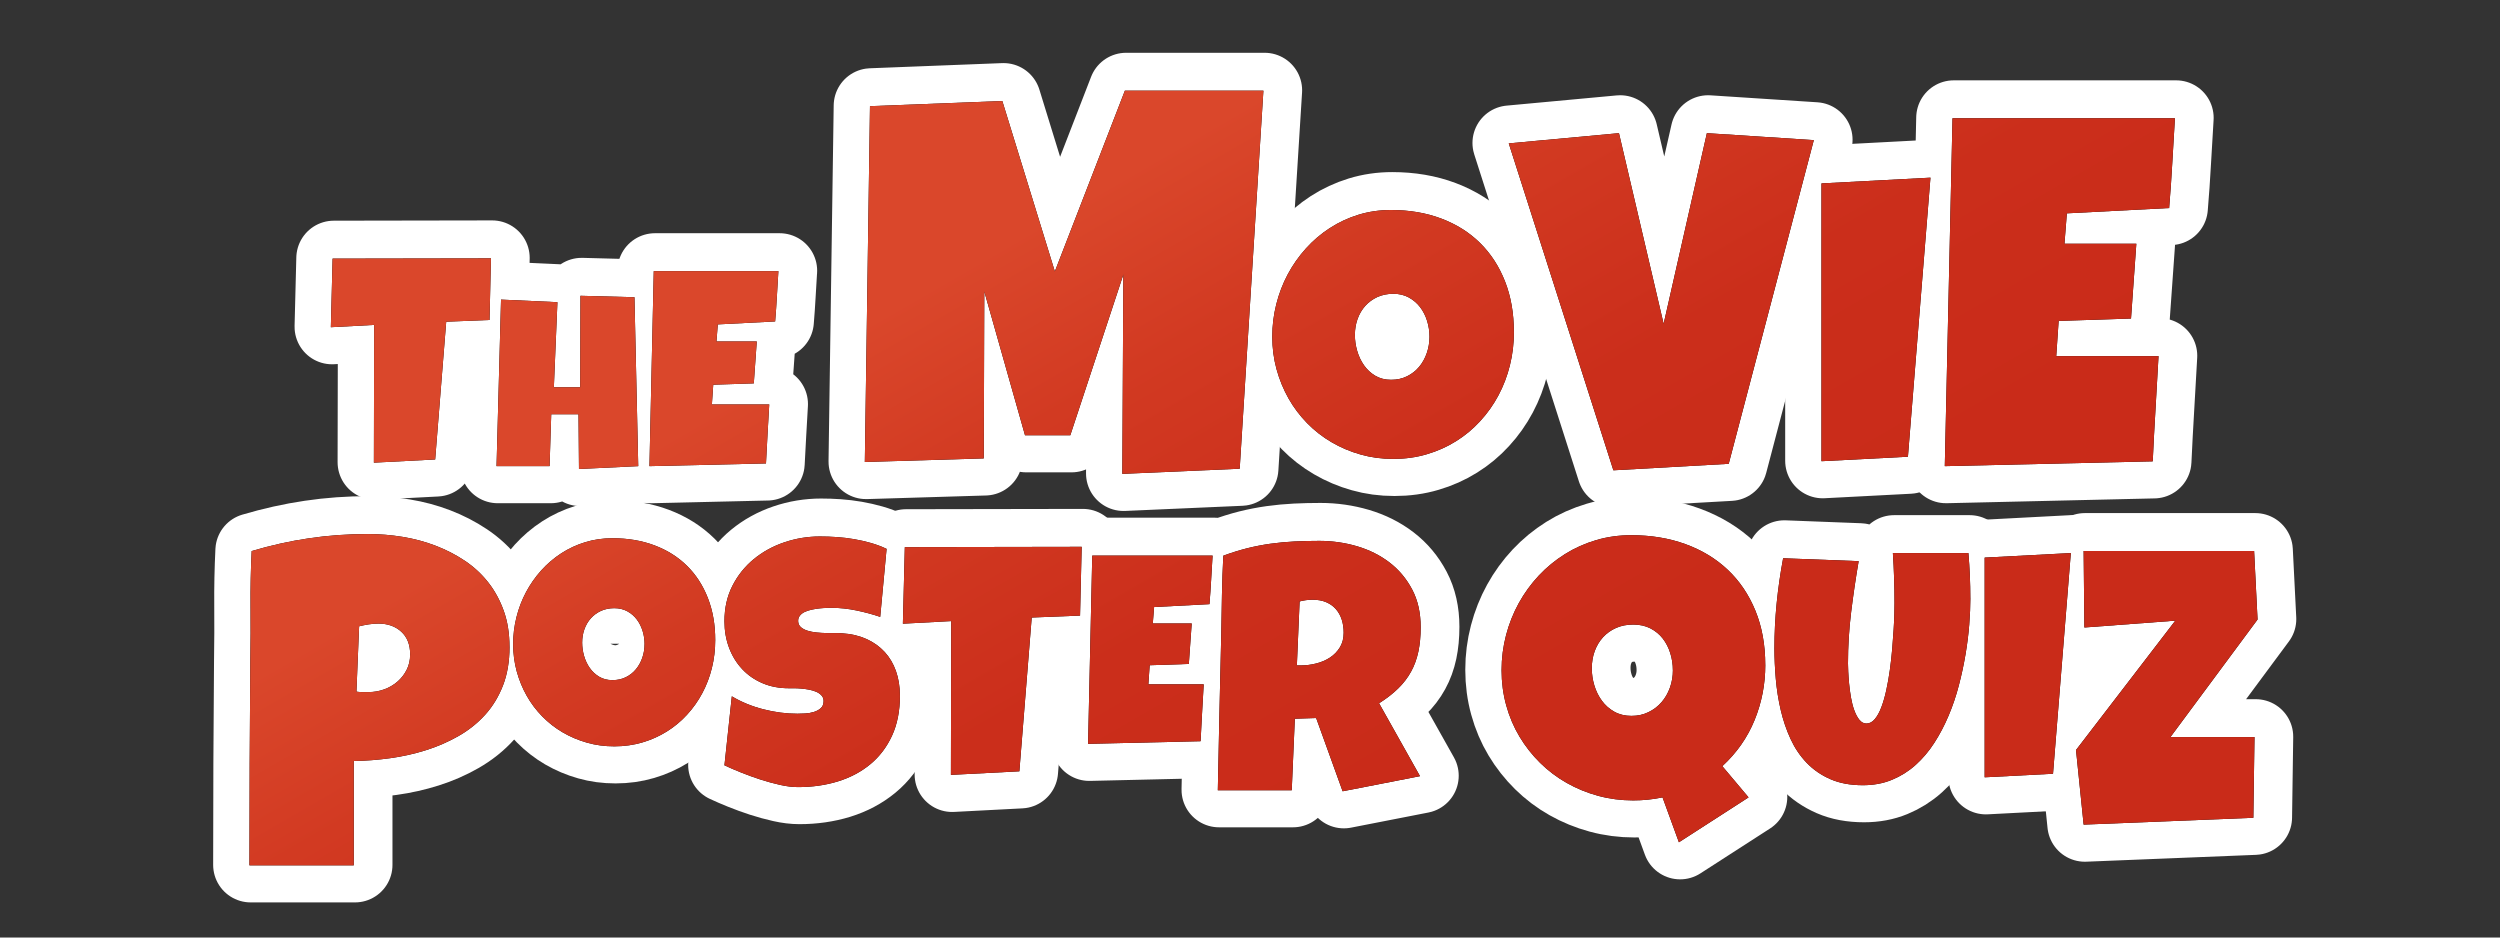 <?xml version="1.0" encoding="UTF-8"?>
<svg id="Laag_1" data-name="Laag 1" xmlns="http://www.w3.org/2000/svg" xmlns:xlink="http://www.w3.org/1999/xlink" viewBox="0 0 800 300">
  <rect x="0" y="0" width="800" height="300" fill="#333333" stroke="none"/>
  <defs>
    <linearGradient id="Naamloos_verloop_10" data-name="Naamloos verloop 10" x1="283.27" y1="-23.84" x2="497.07" y2="346.47" gradientUnits="userSpaceOnUse">
      <stop offset=".25" stop-color="#da472b"/>
      <stop offset=".38" stop-color="#d23a22"/>
      <stop offset=".56" stop-color="#cb2e1b"/>
      <stop offset=".75" stop-color="#c92b19"/>
    </linearGradient>
  </defs>
  <g id="title">
    <g>
      <path d="M157.5,82.54l-.46,19.71-13.86.56-3.53,44.08-19.62,1.02.09-44.08-13.86.74.56-21.95,50.68-.09Z" fill="#000" stroke="#fff" stroke-linecap="round" stroke-linejoin="round" stroke-width="24"/>
      <path d="M204.62,149.03l-18.96.91-.15-17.52h-8.72l-.53,16.61h-16.98l1.44-53.3,18.05.83-1.14,27.22h8.42l.08-29.27,17.29.46,1.21,54.06Z" fill="#000" stroke="#fff" stroke-linecap="round" stroke-linejoin="round" stroke-width="24"/>
      <path d="M249.48,86.63c-.17,2.71-.33,5.4-.48,8.05-.15,2.65-.33,5.34-.56,8.05l-18.35.95-.43,5.45h12.9l-.95,13.42-12.98.43-.43,6.32h18.35c-.17,3.17-.35,6.33-.54,9.46-.19,3.13-.35,6.27-.5,9.41l-37.3.87,1.38-62.41h39.9Z" fill="#000" stroke="#fff" stroke-linecap="round" stroke-linejoin="round" stroke-width="24"/>
      <path d="M404.68,28.91l-7.58,120.95-37.57,1.65.33-63.77-16.97,51.41h-14.5l-13.02-45.98-.17,53.39-38.07,1.15,1.65-113.87,42.35-1.65,16.81,54.54,22.41-57.84h44.33Z" fill="#000" stroke="#fff" stroke-linecap="round" stroke-linejoin="round" stroke-width="24"/>
      <path d="M484.85,106.05c0,3.69-.43,7.26-1.28,10.69-.85,3.43-2.08,6.65-3.68,9.65-1.6,3-3.55,5.75-5.85,8.25-2.29,2.5-4.87,4.64-7.73,6.42-2.86,1.79-5.98,3.18-9.35,4.17-3.37,1-6.94,1.49-10.72,1.49s-7.13-.47-10.44-1.4c-3.31-.93-6.4-2.24-9.29-3.93-2.88-1.68-5.49-3.71-7.82-6.09-2.33-2.38-4.32-5.01-5.97-7.92-1.64-2.9-2.92-6.02-3.84-9.35-.91-3.33-1.37-6.8-1.37-10.41s.43-6.99,1.28-10.38c.85-3.39,2.08-6.59,3.68-9.59,1.6-3,3.54-5.76,5.82-8.28,2.27-2.52,4.82-4.69,7.64-6.52s5.88-3.25,9.16-4.26c3.29-1.01,6.76-1.52,10.41-1.52,5.88,0,11.25.91,16.1,2.74,4.85,1.83,8.99,4.44,12.42,7.82,3.43,3.39,6.09,7.49,7.98,12.3s2.83,10.18,2.83,16.1ZM457.82,107.63c0-1.75-.25-3.44-.76-5.08-.51-1.64-1.25-3.1-2.22-4.38s-2.18-2.31-3.62-3.11c-1.44-.79-3.1-1.19-4.96-1.19s-3.61.35-5.11,1.04c-1.5.69-2.79,1.63-3.87,2.83-1.08,1.2-1.9,2.6-2.47,4.2-.57,1.6-.85,3.3-.85,5.08s.24,3.41.73,5.11c.49,1.71,1.22,3.25,2.19,4.63.97,1.38,2.18,2.5,3.62,3.35,1.44.85,3.11,1.28,5.02,1.28s3.62-.37,5.14-1.13c1.52-.75,2.81-1.77,3.87-3.04,1.06-1.28,1.87-2.75,2.44-4.41.57-1.66.85-3.39.85-5.18Z" fill="#000" stroke="#fff" stroke-linecap="round" stroke-linejoin="round" stroke-width="24"/>
      <path d="M580.81,44.72l-27.23,103.57-36.91,2.08-33.48-104.62,35.27-3.27,14.29,61.01,13.84-61.01,34.23,2.23Z" fill="#000" stroke="#fff" stroke-linecap="round" stroke-linejoin="round" stroke-width="24"/>
      <path d="M618.14,56.71l-7.21,89.3-27.67,1.44V58.55l34.88-1.84Z" fill="#000" stroke="#fff" stroke-linecap="round" stroke-linejoin="round" stroke-width="24"/>
      <path d="M696.37,37.71c-.31,4.84-.59,9.62-.85,14.36-.26,4.74-.59,9.52-1,14.36l-32.73,1.7-.77,9.73h23l-1.7,23.93-23.16.77-.77,11.27h32.73c-.31,5.66-.63,11.28-.96,16.87-.34,5.58-.63,11.18-.89,16.79l-66.55,1.54,2.47-111.32h71.18Z" fill="#000" stroke="#fff" stroke-linecap="round" stroke-linejoin="round" stroke-width="24"/>
      <path d="M163.44,206.86c0,4.63-.69,8.74-2.08,12.32-1.39,3.58-3.28,6.71-5.69,9.38-2.41,2.67-5.24,4.94-8.49,6.8-3.25,1.86-6.72,3.38-10.42,4.55-3.7,1.17-7.53,2.03-11.5,2.58-3.96.55-7.86.85-11.67.9v33.38h-33.38c0-10.93.02-21.82.07-32.66.05-10.84.12-21.77.21-32.81.09-5.83.12-11.65.07-17.48-.05-5.83.07-11.7.36-17.62,6.11-1.81,12.22-3.18,18.34-4.08,6.11-.91,12.41-1.36,18.91-1.36,3.68,0,7.35.3,11.03.9,3.68.6,7.2,1.54,10.56,2.83,3.37,1.29,6.49,2.9,9.38,4.83,2.89,1.93,5.38,4.24,7.48,6.91,2.1,2.67,3.76,5.72,4.98,9.13,1.22,3.41,1.83,7.25,1.83,11.5ZM131.64,209.29c0-3.1-.94-5.53-2.83-7.27-1.89-1.74-4.33-2.61-7.34-2.61-1,0-2.04.08-3.12.25-1.07.17-2.09.37-3.04.61l-.86,20.92c.67.1,1.31.14,1.93.14h1.93c1.72,0,3.38-.29,4.98-.86,1.6-.57,3.02-1.4,4.26-2.47,1.24-1.07,2.23-2.34,2.97-3.8.74-1.46,1.11-3.09,1.11-4.91Z" fill="#000" stroke="#fff" stroke-linecap="round" stroke-linejoin="round" stroke-width="24"/>
      <path d="M229.27,204.67c0,3.09-.36,6.07-1.07,8.94-.71,2.87-1.74,5.56-3.08,8.07-1.34,2.51-2.97,4.81-4.89,6.9-1.92,2.09-4.07,3.88-6.47,5.37-2.39,1.49-5,2.66-7.82,3.49-2.82.83-5.81,1.25-8.96,1.25s-5.97-.39-8.73-1.17c-2.77-.78-5.36-1.88-7.77-3.28-2.41-1.41-4.59-3.11-6.54-5.09-1.95-1.99-3.62-4.19-4.99-6.62-1.38-2.43-2.44-5.03-3.21-7.82-.76-2.78-1.15-5.69-1.15-8.71s.36-5.85,1.07-8.68c.71-2.83,1.74-5.51,3.08-8.02,1.34-2.51,2.96-4.82,4.86-6.93,1.9-2.1,4.03-3.92,6.39-5.45s4.92-2.72,7.67-3.56c2.75-.85,5.65-1.27,8.71-1.27,4.92,0,9.41.76,13.47,2.29,4.06,1.53,7.52,3.71,10.39,6.54,2.87,2.83,5.09,6.26,6.67,10.29,1.58,4.02,2.37,8.51,2.37,13.47ZM206.66,206c0-1.46-.21-2.88-.64-4.25s-1.04-2.6-1.86-3.67c-.81-1.07-1.83-1.94-3.03-2.6-1.21-.66-2.59-.99-4.15-.99s-3.02.29-4.28.87c-1.26.58-2.33,1.37-3.23,2.37-.9,1-1.59,2.17-2.06,3.51-.48,1.34-.71,2.76-.71,4.25s.2,2.85.61,4.28,1.02,2.72,1.83,3.87c.82,1.15,1.83,2.09,3.03,2.8s2.61,1.07,4.2,1.07,3.03-.31,4.3-.94c1.27-.63,2.35-1.48,3.23-2.55.88-1.07,1.56-2.3,2.04-3.69.48-1.39.71-2.83.71-4.33Z" fill="#000" stroke="#fff" stroke-linecap="round" stroke-linejoin="round" stroke-width="24"/>
      <path d="M288.37,222.46c0,4.9-.85,9.17-2.54,12.84-1.7,3.66-4.02,6.71-6.97,9.14-2.95,2.43-6.4,4.25-10.34,5.47-3.95,1.21-8.19,1.82-12.73,1.82-1.75,0-3.67-.23-5.76-.7s-4.21-1.05-6.35-1.74c-2.14-.7-4.21-1.45-6.19-2.25-1.98-.8-3.74-1.56-5.28-2.28l2.36-22.08c3.04,1.82,6.41,3.21,10.1,4.15,3.7.95,7.33,1.42,10.91,1.42.68,0,1.5-.03,2.47-.08.96-.05,1.88-.21,2.76-.48.88-.27,1.62-.67,2.22-1.21.61-.54.91-1.3.91-2.3,0-.68-.21-1.26-.64-1.74-.43-.48-.98-.88-1.66-1.18-.68-.3-1.45-.54-2.3-.7s-1.7-.28-2.52-.35c-.82-.07-1.59-.11-2.3-.11h-1.72c-3.07,0-5.87-.54-8.39-1.61-2.52-1.07-4.68-2.56-6.49-4.48-1.8-1.91-3.21-4.18-4.21-6.81s-1.5-5.48-1.5-8.55c0-4.22.85-7.99,2.55-11.33,1.7-3.34,3.97-6.18,6.81-8.52,2.84-2.34,6.1-4.14,9.78-5.39,3.68-1.25,7.48-1.88,11.42-1.88,1.75,0,3.55.06,5.41.19,1.86.13,3.71.35,5.55.67,1.84.32,3.63.73,5.39,1.23,1.75.5,3.41,1.13,4.98,1.88l-2.04,21.76c-2.43-.82-4.98-1.51-7.64-2.06-2.66-.55-5.26-.83-7.8-.83-.46,0-1.06,0-1.79.03-.73.02-1.5.07-2.3.16-.8.09-1.62.22-2.44.4-.82.18-1.55.42-2.2.72-.64.3-1.16.71-1.55,1.21-.39.5-.57,1.09-.54,1.77.04.79.33,1.42.88,1.9s1.27.86,2.14,1.13c.88.27,1.84.46,2.89.56,1.05.11,2.1.17,3.13.19,1.04.02,2,.02,2.89,0,.89-.02,1.62,0,2.2.08,2.86.18,5.43.79,7.72,1.82,2.29,1.04,4.22,2.41,5.81,4.13s2.8,3.76,3.64,6.14c.84,2.38,1.26,4.99,1.26,7.85Z" fill="#000" stroke="#fff" stroke-linecap="round" stroke-linejoin="round" stroke-width="24"/>
      <path d="M346.53,174.85l-.52,22.01-15.47.62-3.95,49.21-21.91,1.14.1-49.21-15.47.83.62-24.5,56.58-.1Z" fill="#000" stroke="#fff" stroke-linecap="round" stroke-linejoin="round" stroke-width="24"/>
      <path d="M388.42,177.65c-.17,2.62-.32,5.21-.46,7.77-.14,2.56-.32,5.15-.54,7.77l-17.71.92-.42,5.26h12.45l-.92,12.95-12.53.42-.42,6.1h17.71c-.17,3.06-.34,6.11-.52,9.13-.18,3.02-.34,6.05-.48,9.08l-36.01.84,1.34-60.23h38.51Z" fill="#000" stroke="#fff" stroke-linecap="round" stroke-linejoin="round" stroke-width="24"/>
      <path d="M455.01,200.58c0,2.86-.25,5.46-.74,7.79-.5,2.33-1.27,4.47-2.34,6.41-1.06,1.94-2.44,3.74-4.13,5.39-1.69,1.65-3.72,3.23-6.11,4.73l13.1,23.33-24.76,4.84-8.47-23.44-6.82.22-.99,22.89h-23.66c.18-8.36.36-16.69.52-24.98.17-8.29.36-16.62.58-24.98.07-4.22.15-8.4.22-12.55.07-4.15.22-8.33.44-12.55,2.57-.95,5.1-1.74,7.59-2.37,2.49-.62,5-1.11,7.51-1.46,2.51-.35,5.06-.59,7.65-.72,2.59-.13,5.24-.19,7.95-.19,4.18,0,8.23.58,12.13,1.73,3.91,1.16,7.36,2.89,10.37,5.2s5.42,5.19,7.24,8.64c1.82,3.45,2.72,7.47,2.72,12.05ZM430.36,202.34c0-1.54-.21-2.95-.63-4.24-.42-1.28-1.04-2.39-1.87-3.33-.83-.94-1.85-1.67-3.08-2.2-1.23-.53-2.67-.8-4.32-.8-.73,0-1.45.05-2.15.14-.7.09-1.38.23-2.04.41l-.88,20.47h1.32c1.58,0,3.18-.2,4.82-.61,1.63-.4,3.1-1.03,4.4-1.87,1.3-.84,2.37-1.93,3.19-3.25.83-1.32,1.24-2.9,1.24-4.73Z" fill="#000" stroke="#fff" stroke-linecap="round" stroke-linejoin="round" stroke-width="24"/>
      <path d="M565.29,212.64c0,6.17-1.15,12.06-3.44,17.66-2.29,5.6-5.73,10.51-10.32,14.73l8.4,9.99-22.29,14.37-5.24-14.37c-1.54.33-3.1.57-4.66.73-1.56.16-3.14.24-4.72.24-3.9,0-7.63-.49-11.2-1.46s-6.92-2.34-10.05-4.11c-3.13-1.77-5.97-3.91-8.52-6.42-2.56-2.52-4.76-5.32-6.61-8.4-1.85-3.08-3.27-6.42-4.26-10.02-1-3.59-1.49-7.34-1.49-11.23s.48-7.6,1.43-11.23c.95-3.63,2.31-7.05,4.08-10.26,1.77-3.21,3.9-6.14,6.39-8.8,2.5-2.66,5.29-4.95,8.37-6.88,3.08-1.93,6.41-3.42,9.99-4.48,3.57-1.06,7.33-1.58,11.26-1.58,6.29,0,12.07.95,17.32,2.86,5.26,1.91,9.77,4.65,13.55,8.22,3.78,3.57,6.72,7.93,8.83,13.06,2.11,5.14,3.17,10.93,3.17,17.38ZM535.7,214.35c0-1.87-.27-3.68-.82-5.45-.55-1.77-1.35-3.33-2.4-4.69-1.06-1.36-2.38-2.44-3.96-3.26-1.58-.81-3.41-1.22-5.48-1.22s-3.86.36-5.48,1.07c-1.62.71-3.01,1.7-4.17,2.95-1.16,1.26-2.05,2.74-2.68,4.44-.63,1.7-.94,3.55-.94,5.54,0,1.87.27,3.7.82,5.51.55,1.81,1.35,3.43,2.41,4.87,1.05,1.44,2.38,2.61,3.96,3.5,1.58.89,3.41,1.34,5.48,1.34s3.81-.4,5.45-1.19c1.64-.79,3.04-1.86,4.2-3.2,1.16-1.34,2.05-2.89,2.68-4.66.63-1.77.94-3.62.94-5.57Z" fill="#000" stroke="#fff" stroke-linecap="round" stroke-linejoin="round" stroke-width="24"/>
      <path d="M630.91,191.33c0,2.55-.12,5.35-.36,8.42-.24,3.06-.64,6.23-1.19,9.5-.55,3.27-1.26,6.58-2.14,9.94-.88,3.36-1.97,6.58-3.28,9.68-1.31,3.1-2.83,6-4.57,8.7-1.74,2.7-3.74,5.06-5.99,7.08s-4.78,3.6-7.57,4.75c-2.79,1.15-5.89,1.73-9.3,1.73-4,0-7.46-.65-10.41-1.94-2.94-1.29-5.47-3.03-7.57-5.22-2.1-2.19-3.82-4.73-5.16-7.64-1.34-2.91-2.39-5.99-3.15-9.25-.76-3.25-1.28-6.58-1.58-9.97-.29-3.39-.44-6.65-.44-9.79,0-4.82.24-9.63.72-14.44.48-4.8,1.17-9.6,2.07-14.38l24.17.93c-.93,5.41-1.73,10.84-2.4,16.29-.67,5.46-1.01,10.94-1.01,16.45,0,.59.03,1.46.08,2.61.05,1.15.15,2.44.28,3.87.14,1.43.33,2.89.59,4.39.26,1.5.61,2.87,1.06,4.11.45,1.24.99,2.26,1.63,3.05.64.79,1.39,1.19,2.25,1.19,1,0,1.89-.47,2.69-1.42.79-.95,1.49-2.21,2.09-3.8.6-1.58,1.13-3.41,1.58-5.47.45-2.07.83-4.22,1.14-6.46.31-2.24.56-4.48.75-6.71.19-2.24.34-4.32.46-6.25.12-1.93.2-3.63.23-5.11.03-1.48.05-2.58.05-3.31,0-2.69-.04-5.36-.13-8.03-.09-2.67-.21-5.33-.39-7.98h24.17c.41,4.75.62,9.57.62,14.46Z" fill="#000" stroke="#fff" stroke-linecap="round" stroke-linejoin="round" stroke-width="24"/>
      <path d="M663.06,176.83l-5.7,70.63-21.88,1.14v-70.31l27.59-1.45Z" fill="#000" stroke="#fff" stroke-linecap="round" stroke-linejoin="round" stroke-width="24"/>
      <path d="M722.81,198.11l-27.89,37.63h26.91l-.37,25.82-54.31,2.19-2.44-23.87,31.78-41.4-29.1,2.19-.24-24.48h54.56l1.1,21.92Z" fill="#000" stroke="#fff" stroke-linecap="round" stroke-linejoin="round" stroke-width="24"/>
    </g>
    <g>
      <g>
        <path d="M157.11,82.68l-.46,19.71-13.86.56-3.53,44.08-19.62,1.02.09-44.08-13.86.74.56-21.95,50.68-.09Z" fill="#000" stroke-width="0"/>
        <path d="M204.23,149.17l-18.96.91-.15-17.52h-8.72l-.53,16.61h-16.98l1.44-53.3,18.05.83-1.14,27.22h8.42l.08-29.27,17.29.46,1.21,54.06Z" fill="#000" stroke-width="0"/>
        <path d="M249.09,86.76c-.17,2.71-.33,5.4-.48,8.05-.15,2.65-.33,5.34-.56,8.05l-18.35.95-.43,5.45h12.9l-.95,13.42-12.98.43-.43,6.32h18.35c-.17,3.17-.35,6.33-.54,9.46-.19,3.13-.35,6.27-.5,9.41l-37.3.87,1.38-62.41h39.9Z" fill="#000" stroke-width="0"/>
        <path d="M404.29,29.04l-7.58,120.95-37.57,1.65.33-63.77-16.97,51.41h-14.5l-13.02-45.98-.17,53.39-38.07,1.15,1.65-113.87,42.35-1.65,16.81,54.54,22.41-57.84h44.33Z" fill="#000" stroke-width="0"/>
        <path d="M484.46,106.18c0,3.69-.43,7.26-1.28,10.69-.85,3.43-2.08,6.65-3.68,9.65-1.6,3-3.55,5.75-5.85,8.25-2.29,2.5-4.87,4.64-7.73,6.42-2.86,1.79-5.98,3.18-9.35,4.17-3.37,1-6.94,1.49-10.72,1.49s-7.13-.47-10.44-1.4c-3.31-.93-6.4-2.24-9.29-3.93-2.88-1.68-5.49-3.71-7.82-6.09-2.33-2.38-4.32-5.01-5.97-7.92-1.64-2.9-2.92-6.02-3.84-9.35-.91-3.33-1.37-6.8-1.37-10.41s.43-6.99,1.28-10.38c.85-3.39,2.08-6.59,3.68-9.59,1.6-3,3.54-5.76,5.82-8.28,2.27-2.52,4.82-4.69,7.64-6.52s5.88-3.25,9.16-4.26c3.29-1.01,6.76-1.52,10.41-1.52,5.88,0,11.25.91,16.1,2.74,4.85,1.83,8.99,4.44,12.42,7.82,3.43,3.39,6.09,7.49,7.98,12.3s2.83,10.18,2.83,16.1ZM457.43,107.77c0-1.75-.25-3.44-.76-5.08-.51-1.64-1.25-3.1-2.22-4.38s-2.18-2.31-3.62-3.11c-1.44-.79-3.1-1.19-4.96-1.19s-3.61.35-5.11,1.04c-1.5.69-2.79,1.63-3.87,2.83-1.08,1.2-1.9,2.6-2.47,4.2-.57,1.6-.85,3.3-.85,5.08s.24,3.41.73,5.11c.49,1.71,1.22,3.25,2.19,4.63.97,1.38,2.18,2.5,3.62,3.35,1.44.85,3.11,1.28,5.02,1.28s3.62-.37,5.14-1.13c1.52-.75,2.81-1.77,3.87-3.04,1.06-1.28,1.87-2.75,2.44-4.41.57-1.66.85-3.39.85-5.18Z" fill="#000" stroke-width="0"/>
        <path d="M580.42,44.85l-27.23,103.57-36.91,2.08-33.48-104.62,35.27-3.27,14.29,61.01,13.84-61.01,34.23,2.23Z" fill="#000" stroke-width="0"/>
        <path d="M617.75,56.85l-7.21,89.3-27.67,1.44V58.69l34.88-1.84Z" fill="#000" stroke-width="0"/>
        <path d="M695.98,37.85c-.31,4.84-.59,9.62-.85,14.36-.26,4.74-.59,9.52-1,14.36l-32.73,1.7-.77,9.73h23l-1.7,23.93-23.16.77-.77,11.27h32.73c-.31,5.66-.63,11.28-.96,16.87-.34,5.58-.63,11.18-.89,16.79l-66.55,1.54,2.47-111.32h71.18Z" fill="#000" stroke-width="0"/>
        <path d="M163.05,206.99c0,4.63-.69,8.74-2.08,12.32-1.39,3.58-3.28,6.71-5.69,9.38-2.41,2.67-5.24,4.94-8.49,6.8-3.25,1.86-6.72,3.38-10.42,4.55-3.7,1.17-7.53,2.03-11.5,2.58-3.96.55-7.86.85-11.67.9v33.38h-33.38c0-10.93.02-21.82.07-32.66.05-10.84.12-21.77.21-32.81.09-5.83.12-11.65.07-17.48-.05-5.83.07-11.7.36-17.62,6.11-1.81,12.22-3.18,18.34-4.08,6.11-.91,12.41-1.36,18.91-1.36,3.68,0,7.35.3,11.03.9,3.68.6,7.2,1.54,10.56,2.83,3.37,1.29,6.49,2.9,9.38,4.83,2.89,1.93,5.38,4.24,7.48,6.91,2.1,2.67,3.76,5.72,4.98,9.13,1.22,3.41,1.83,7.25,1.83,11.5ZM131.25,209.43c0-3.1-.94-5.53-2.83-7.27-1.89-1.74-4.33-2.61-7.34-2.61-1,0-2.04.08-3.12.25-1.07.17-2.09.37-3.04.61l-.86,20.92c.67.1,1.31.14,1.93.14h1.93c1.72,0,3.38-.29,4.98-.86,1.6-.57,3.02-1.4,4.26-2.47,1.24-1.07,2.23-2.34,2.97-3.8.74-1.46,1.11-3.09,1.11-4.91Z" fill="#000" stroke-width="0"/>
        <path d="M228.88,204.81c0,3.09-.36,6.07-1.07,8.94-.71,2.87-1.74,5.56-3.08,8.07-1.34,2.51-2.97,4.81-4.89,6.9-1.92,2.09-4.07,3.88-6.47,5.37-2.39,1.49-5,2.66-7.82,3.49-2.82.83-5.81,1.25-8.96,1.25s-5.97-.39-8.73-1.17c-2.77-.78-5.36-1.88-7.77-3.28-2.41-1.41-4.59-3.11-6.54-5.09-1.95-1.99-3.62-4.19-4.99-6.62-1.38-2.43-2.44-5.03-3.21-7.82-.76-2.78-1.15-5.69-1.15-8.71s.36-5.85,1.07-8.68c.71-2.83,1.74-5.51,3.08-8.02,1.34-2.51,2.96-4.82,4.86-6.93,1.9-2.1,4.03-3.92,6.39-5.45s4.92-2.72,7.67-3.56c2.75-.85,5.65-1.27,8.71-1.27,4.92,0,9.41.76,13.47,2.29,4.06,1.53,7.52,3.71,10.39,6.54,2.87,2.83,5.09,6.26,6.67,10.29,1.58,4.02,2.37,8.51,2.37,13.47ZM206.26,206.13c0-1.46-.21-2.88-.64-4.25s-1.04-2.6-1.86-3.67c-.81-1.07-1.83-1.94-3.03-2.6-1.21-.66-2.59-.99-4.15-.99s-3.02.29-4.28.87c-1.26.58-2.33,1.37-3.23,2.37-.9,1-1.59,2.17-2.06,3.51-.48,1.34-.71,2.76-.71,4.25s.2,2.85.61,4.28,1.02,2.72,1.83,3.87c.82,1.15,1.83,2.09,3.03,2.8s2.61,1.07,4.2,1.07,3.03-.31,4.3-.94c1.27-.63,2.35-1.48,3.23-2.55.88-1.07,1.56-2.3,2.04-3.69.48-1.39.71-2.83.71-4.33Z" fill="#000" stroke-width="0"/>
        <path d="M287.98,222.6c0,4.9-.85,9.17-2.54,12.84-1.7,3.66-4.02,6.71-6.97,9.14-2.95,2.43-6.4,4.25-10.34,5.47-3.95,1.21-8.19,1.82-12.73,1.82-1.75,0-3.67-.23-5.76-.7s-4.21-1.05-6.35-1.74c-2.14-.7-4.21-1.45-6.19-2.25-1.98-.8-3.74-1.56-5.28-2.28l2.36-22.08c3.04,1.82,6.41,3.21,10.1,4.15,3.7.95,7.33,1.42,10.91,1.42.68,0,1.5-.03,2.47-.08.96-.05,1.88-.21,2.76-.48.88-.27,1.62-.67,2.22-1.21.61-.54.91-1.3.91-2.3,0-.68-.21-1.26-.64-1.74-.43-.48-.98-.88-1.66-1.18-.68-.3-1.45-.54-2.3-.7s-1.7-.28-2.52-.35c-.82-.07-1.59-.11-2.3-.11h-1.72c-3.07,0-5.87-.54-8.39-1.61-2.52-1.07-4.68-2.56-6.49-4.48-1.8-1.91-3.21-4.18-4.21-6.81s-1.5-5.48-1.5-8.55c0-4.22.85-7.99,2.55-11.33,1.7-3.34,3.97-6.18,6.81-8.52,2.84-2.34,6.1-4.14,9.78-5.39,3.68-1.25,7.48-1.88,11.42-1.88,1.75,0,3.55.06,5.41.19,1.86.13,3.71.35,5.55.67,1.84.32,3.63.73,5.39,1.23,1.75.5,3.41,1.13,4.98,1.88l-2.04,21.76c-2.43-.82-4.98-1.51-7.64-2.06-2.66-.55-5.26-.83-7.8-.83-.46,0-1.06,0-1.79.03-.73.02-1.5.07-2.3.16-.8.09-1.62.22-2.44.4-.82.18-1.55.42-2.2.72-.64.3-1.16.71-1.55,1.21-.39.5-.57,1.09-.54,1.77.04.79.33,1.42.88,1.9s1.27.86,2.14,1.13c.88.27,1.84.46,2.89.56,1.05.11,2.1.17,3.13.19,1.04.02,2,.02,2.89,0,.89-.02,1.62,0,2.2.08,2.86.18,5.43.79,7.72,1.82,2.29,1.04,4.22,2.41,5.81,4.13s2.8,3.76,3.64,6.14c.84,2.38,1.26,4.99,1.26,7.85Z" fill="#000" stroke-width="0"/>
        <path d="M346.14,174.98l-.52,22.01-15.47.62-3.95,49.21-21.91,1.14.1-49.21-15.47.83.62-24.5,56.58-.1Z" fill="#000" stroke-width="0"/>
        <path d="M388.03,177.79c-.17,2.62-.32,5.21-.46,7.77-.14,2.56-.32,5.15-.54,7.77l-17.71.92-.42,5.26h12.45l-.92,12.95-12.53.42-.42,6.1h17.71c-.17,3.06-.34,6.11-.52,9.13-.18,3.02-.34,6.05-.48,9.08l-36.01.84,1.34-60.23h38.51Z" fill="#000" stroke-width="0"/>
        <path d="M454.62,200.72c0,2.86-.25,5.46-.74,7.79-.5,2.33-1.27,4.47-2.34,6.41-1.06,1.94-2.44,3.74-4.13,5.39-1.69,1.65-3.72,3.23-6.11,4.73l13.1,23.33-24.76,4.84-8.47-23.44-6.82.22-.99,22.89h-23.66c.18-8.36.36-16.69.52-24.98.17-8.29.36-16.62.58-24.98.07-4.22.15-8.4.22-12.55.07-4.15.22-8.33.44-12.55,2.57-.95,5.1-1.74,7.59-2.37,2.49-.62,5-1.11,7.51-1.46,2.51-.35,5.06-.59,7.65-.72,2.59-.13,5.24-.19,7.95-.19,4.18,0,8.23.58,12.13,1.73,3.91,1.16,7.36,2.89,10.37,5.2s5.42,5.19,7.24,8.64c1.82,3.45,2.72,7.47,2.72,12.05ZM429.97,202.48c0-1.54-.21-2.95-.63-4.24-.42-1.28-1.04-2.39-1.87-3.33-.83-.94-1.85-1.67-3.08-2.2-1.23-.53-2.67-.8-4.32-.8-.73,0-1.45.05-2.15.14-.7.09-1.38.23-2.04.41l-.88,20.47h1.32c1.58,0,3.18-.2,4.82-.61,1.63-.4,3.1-1.03,4.4-1.87,1.3-.84,2.37-1.93,3.19-3.25.83-1.32,1.24-2.9,1.24-4.73Z" fill="#000" stroke-width="0"/>
        <path d="M564.9,212.78c0,6.17-1.15,12.06-3.44,17.66-2.29,5.6-5.73,10.51-10.32,14.73l8.4,9.99-22.29,14.37-5.24-14.37c-1.54.33-3.1.57-4.66.73-1.56.16-3.14.24-4.72.24-3.9,0-7.63-.49-11.2-1.46s-6.92-2.34-10.05-4.11c-3.13-1.77-5.97-3.91-8.52-6.42-2.56-2.52-4.76-5.32-6.61-8.4-1.85-3.08-3.27-6.42-4.26-10.02-1-3.59-1.49-7.34-1.49-11.23s.48-7.6,1.43-11.23c.95-3.63,2.31-7.05,4.08-10.26,1.77-3.21,3.9-6.14,6.39-8.8,2.5-2.66,5.29-4.95,8.37-6.88,3.08-1.93,6.41-3.42,9.99-4.48,3.57-1.06,7.33-1.58,11.26-1.58,6.29,0,12.07.95,17.32,2.86,5.26,1.91,9.77,4.65,13.55,8.22,3.78,3.57,6.72,7.93,8.83,13.06,2.11,5.14,3.17,10.93,3.17,17.38ZM535.31,214.48c0-1.87-.27-3.68-.82-5.45-.55-1.77-1.35-3.33-2.4-4.69-1.06-1.36-2.38-2.44-3.96-3.26-1.58-.81-3.41-1.22-5.48-1.22s-3.86.36-5.48,1.07c-1.62.71-3.01,1.7-4.17,2.95-1.16,1.26-2.05,2.74-2.68,4.44-.63,1.7-.94,3.55-.94,5.54,0,1.87.27,3.7.82,5.51.55,1.81,1.35,3.43,2.41,4.87,1.05,1.44,2.38,2.61,3.96,3.5,1.58.89,3.41,1.34,5.48,1.34s3.81-.4,5.45-1.19c1.64-.79,3.04-1.86,4.2-3.2,1.16-1.34,2.05-2.89,2.68-4.66.63-1.77.94-3.62.94-5.57Z" fill="#000" stroke-width="0"/>
        <path d="M630.52,191.47c0,2.55-.12,5.35-.36,8.42-.24,3.06-.64,6.23-1.19,9.5-.55,3.27-1.26,6.58-2.14,9.94-.88,3.36-1.97,6.58-3.28,9.68-1.31,3.1-2.83,6-4.57,8.7-1.74,2.7-3.74,5.06-5.99,7.08s-4.78,3.6-7.57,4.75c-2.79,1.15-5.89,1.73-9.3,1.73-4,0-7.46-.65-10.41-1.94-2.94-1.29-5.47-3.03-7.57-5.22-2.1-2.19-3.82-4.73-5.16-7.64-1.34-2.91-2.39-5.99-3.15-9.25-.76-3.25-1.28-6.58-1.58-9.97-.29-3.39-.44-6.65-.44-9.79,0-4.82.24-9.63.72-14.44.48-4.8,1.17-9.6,2.07-14.38l24.17.93c-.93,5.41-1.73,10.84-2.4,16.29-.67,5.46-1.01,10.94-1.01,16.45,0,.59.03,1.46.08,2.61.05,1.15.15,2.44.28,3.87.14,1.43.33,2.89.59,4.39.26,1.5.61,2.87,1.06,4.11.45,1.24.99,2.26,1.63,3.05.64.79,1.39,1.19,2.25,1.19,1,0,1.89-.47,2.69-1.42.79-.95,1.49-2.21,2.09-3.8.6-1.58,1.13-3.41,1.58-5.47.45-2.07.83-4.22,1.14-6.46.31-2.24.56-4.48.75-6.71.19-2.24.34-4.32.46-6.25.12-1.93.2-3.63.23-5.11.03-1.48.05-2.58.05-3.31,0-2.69-.04-5.36-.13-8.03-.09-2.67-.21-5.33-.39-7.98h24.17c.41,4.75.62,9.57.62,14.46Z" fill="#000" stroke-width="0"/>
        <path d="M662.67,176.97l-5.7,70.63-21.88,1.14v-70.31l27.59-1.45Z" fill="#000" stroke-width="0"/>
        <path d="M722.42,198.24l-27.89,37.63h26.91l-.37,25.82-54.31,2.19-2.44-23.87,31.78-41.4-29.1,2.19-.24-24.48h54.56l1.1,21.92Z" fill="#000" stroke-width="0"/>
      </g>
      <g>
        <path d="M157.11,82.68l-.46,19.71-13.86.56-3.53,44.08-19.62,1.02.09-44.08-13.86.74.56-21.95,50.68-.09Z" fill="url(#Naamloos_verloop_10)" stroke-width="0"/>
        <path d="M204.23,149.17l-18.96.91-.15-17.52h-8.72l-.53,16.61h-16.98l1.44-53.3,18.05.83-1.14,27.22h8.42l.08-29.27,17.29.46,1.21,54.06Z" fill="url(#Naamloos_verloop_10)" stroke-width="0"/>
        <path d="M249.09,86.76c-.17,2.71-.33,5.4-.48,8.05-.15,2.65-.33,5.34-.56,8.05l-18.35.95-.43,5.45h12.9l-.95,13.42-12.98.43-.43,6.32h18.35c-.17,3.17-.35,6.33-.54,9.46-.19,3.13-.35,6.27-.5,9.41l-37.3.87,1.38-62.41h39.9Z" fill="url(#Naamloos_verloop_10)" stroke-width="0"/>
        <path d="M404.29,29.04l-7.58,120.95-37.57,1.65.33-63.77-16.97,51.41h-14.5l-13.02-45.98-.17,53.39-38.07,1.15,1.65-113.87,42.35-1.65,16.81,54.54,22.41-57.84h44.33Z" fill="url(#Naamloos_verloop_10)" stroke-width="0"/>
        <path d="M484.46,106.18c0,3.69-.43,7.26-1.28,10.69-.85,3.43-2.08,6.65-3.68,9.65-1.6,3-3.55,5.75-5.85,8.25-2.29,2.5-4.87,4.64-7.73,6.42-2.86,1.79-5.98,3.18-9.35,4.17-3.37,1-6.94,1.49-10.72,1.49s-7.13-.47-10.44-1.4c-3.31-.93-6.4-2.24-9.29-3.93-2.88-1.68-5.49-3.71-7.82-6.09-2.33-2.38-4.32-5.01-5.97-7.92-1.64-2.9-2.92-6.02-3.84-9.35-.91-3.33-1.37-6.8-1.37-10.41s.43-6.99,1.28-10.38c.85-3.39,2.08-6.59,3.68-9.59,1.6-3,3.54-5.76,5.82-8.28,2.27-2.52,4.82-4.69,7.64-6.52s5.88-3.25,9.16-4.26c3.29-1.01,6.76-1.52,10.41-1.52,5.88,0,11.25.91,16.1,2.74,4.85,1.83,8.99,4.44,12.42,7.82,3.43,3.39,6.09,7.49,7.98,12.3s2.83,10.18,2.83,16.1ZM457.43,107.77c0-1.75-.25-3.44-.76-5.08-.51-1.64-1.25-3.1-2.22-4.38s-2.18-2.31-3.62-3.11c-1.44-.79-3.1-1.19-4.96-1.19s-3.61.35-5.11,1.04c-1.5.69-2.79,1.63-3.87,2.83-1.08,1.2-1.9,2.6-2.47,4.2-.57,1.6-.85,3.3-.85,5.08s.24,3.41.73,5.11c.49,1.71,1.22,3.25,2.19,4.63.97,1.38,2.18,2.5,3.62,3.35,1.44.85,3.11,1.28,5.02,1.28s3.62-.37,5.14-1.13c1.52-.75,2.81-1.77,3.87-3.04,1.06-1.28,1.87-2.75,2.44-4.41.57-1.66.85-3.39.85-5.18Z" fill="url(#Naamloos_verloop_10)" stroke-width="0"/>
        <path d="M580.42,44.85l-27.23,103.57-36.91,2.08-33.48-104.62,35.27-3.27,14.29,61.01,13.84-61.01,34.23,2.23Z" fill="url(#Naamloos_verloop_10)" stroke-width="0"/>
        <path d="M617.75,56.85l-7.21,89.3-27.67,1.44V58.69l34.88-1.84Z" fill="url(#Naamloos_verloop_10)" stroke-width="0"/>
        <path d="M695.98,37.85c-.31,4.84-.59,9.62-.85,14.36-.26,4.74-.59,9.52-1,14.36l-32.73,1.7-.77,9.73h23l-1.7,23.93-23.16.77-.77,11.27h32.73c-.31,5.66-.63,11.28-.96,16.87-.34,5.58-.63,11.18-.89,16.79l-66.55,1.54,2.47-111.32h71.18Z" fill="url(#Naamloos_verloop_10)" stroke-width="0"/>
        <path d="M163.05,206.99c0,4.63-.69,8.74-2.08,12.32-1.39,3.58-3.28,6.71-5.69,9.38-2.41,2.67-5.24,4.94-8.49,6.8-3.25,1.86-6.72,3.38-10.42,4.55-3.7,1.17-7.53,2.03-11.5,2.58-3.96.55-7.86.85-11.67.9v33.38h-33.38c0-10.93.02-21.82.07-32.66.05-10.84.12-21.77.21-32.81.09-5.83.12-11.65.07-17.48-.05-5.83.07-11.7.36-17.62,6.11-1.81,12.22-3.18,18.34-4.08,6.11-.91,12.41-1.36,18.91-1.36,3.68,0,7.35.3,11.03.9,3.68.6,7.2,1.54,10.56,2.83,3.37,1.29,6.49,2.9,9.38,4.83,2.89,1.93,5.38,4.24,7.48,6.91,2.1,2.67,3.76,5.72,4.98,9.13,1.22,3.41,1.83,7.25,1.83,11.5ZM131.25,209.43c0-3.1-.94-5.53-2.83-7.27-1.89-1.74-4.33-2.61-7.34-2.61-1,0-2.04.08-3.12.25-1.07.17-2.09.37-3.04.61l-.86,20.92c.67.1,1.31.14,1.93.14h1.93c1.72,0,3.38-.29,4.98-.86,1.6-.57,3.02-1.4,4.26-2.47,1.24-1.07,2.23-2.34,2.97-3.8.74-1.46,1.11-3.09,1.11-4.91Z" fill="url(#Naamloos_verloop_10)" stroke-width="0"/>
        <path d="M228.88,204.81c0,3.09-.36,6.07-1.07,8.94-.71,2.87-1.74,5.56-3.08,8.07-1.34,2.51-2.97,4.81-4.89,6.9-1.92,2.09-4.07,3.88-6.47,5.37-2.39,1.49-5,2.66-7.82,3.49-2.82.83-5.81,1.25-8.96,1.25s-5.97-.39-8.73-1.17c-2.77-.78-5.36-1.88-7.77-3.28-2.41-1.41-4.59-3.11-6.54-5.09-1.95-1.99-3.62-4.19-4.99-6.62-1.38-2.43-2.44-5.03-3.21-7.82-.76-2.78-1.15-5.69-1.15-8.71s.36-5.85,1.07-8.68c.71-2.83,1.74-5.51,3.08-8.02,1.34-2.51,2.96-4.82,4.86-6.93,1.9-2.1,4.03-3.92,6.39-5.45s4.92-2.72,7.67-3.56c2.75-.85,5.65-1.27,8.71-1.27,4.92,0,9.41.76,13.47,2.29,4.06,1.53,7.52,3.71,10.39,6.54,2.87,2.83,5.09,6.26,6.67,10.29,1.58,4.02,2.37,8.51,2.37,13.47ZM206.26,206.13c0-1.46-.21-2.88-.64-4.25s-1.04-2.6-1.86-3.67c-.81-1.07-1.83-1.94-3.03-2.6-1.21-.66-2.59-.99-4.15-.99s-3.02.29-4.28.87c-1.26.58-2.33,1.37-3.23,2.37-.9,1-1.59,2.17-2.06,3.51-.48,1.34-.71,2.76-.71,4.25s.2,2.85.61,4.28,1.02,2.72,1.83,3.87c.82,1.15,1.83,2.09,3.03,2.8s2.61,1.07,4.2,1.07,3.03-.31,4.3-.94c1.27-.63,2.35-1.48,3.23-2.55.88-1.07,1.56-2.3,2.04-3.69.48-1.39.71-2.83.71-4.33Z" fill="url(#Naamloos_verloop_10)" stroke-width="0"/>
        <path d="M287.98,222.6c0,4.9-.85,9.17-2.54,12.84-1.7,3.66-4.02,6.71-6.97,9.14-2.95,2.43-6.4,4.25-10.34,5.47-3.95,1.21-8.19,1.82-12.73,1.82-1.75,0-3.67-.23-5.76-.7s-4.21-1.05-6.35-1.74c-2.14-.7-4.21-1.45-6.19-2.25-1.98-.8-3.74-1.56-5.28-2.28l2.36-22.08c3.04,1.82,6.41,3.21,10.1,4.15,3.7.95,7.33,1.42,10.91,1.42.68,0,1.5-.03,2.47-.08.96-.05,1.88-.21,2.76-.48.88-.27,1.62-.67,2.22-1.21.61-.54.91-1.3.91-2.3,0-.68-.21-1.26-.64-1.74-.43-.48-.98-.88-1.66-1.18-.68-.3-1.45-.54-2.3-.7s-1.7-.28-2.52-.35c-.82-.07-1.59-.11-2.3-.11h-1.72c-3.07,0-5.87-.54-8.39-1.61-2.52-1.07-4.68-2.56-6.49-4.48-1.8-1.91-3.21-4.18-4.21-6.81s-1.5-5.48-1.5-8.55c0-4.22.85-7.99,2.55-11.33,1.7-3.34,3.97-6.18,6.81-8.52,2.84-2.34,6.1-4.14,9.78-5.39,3.68-1.25,7.48-1.88,11.42-1.88,1.75,0,3.55.06,5.41.19,1.86.13,3.71.35,5.55.67,1.84.32,3.63.73,5.39,1.23,1.75.5,3.41,1.13,4.98,1.88l-2.04,21.76c-2.43-.82-4.98-1.51-7.64-2.06-2.66-.55-5.26-.83-7.8-.83-.46,0-1.06,0-1.79.03-.73.02-1.5.07-2.3.16-.8.09-1.62.22-2.44.4-.82.18-1.55.42-2.2.72-.64.3-1.16.71-1.55,1.21-.39.5-.57,1.09-.54,1.77.04.79.33,1.42.88,1.9s1.27.86,2.14,1.13c.88.27,1.84.46,2.89.56,1.05.11,2.1.17,3.13.19,1.04.02,2,.02,2.89,0,.89-.02,1.62,0,2.2.08,2.86.18,5.43.79,7.72,1.82,2.29,1.04,4.22,2.41,5.81,4.13s2.8,3.76,3.64,6.14c.84,2.38,1.26,4.99,1.26,7.85Z" fill="url(#Naamloos_verloop_10)" stroke-width="0"/>
        <path d="M346.14,174.98l-.52,22.01-15.47.62-3.95,49.21-21.91,1.14.1-49.21-15.47.83.62-24.5,56.58-.1Z" fill="url(#Naamloos_verloop_10)" stroke-width="0"/>
        <path d="M388.03,177.79c-.17,2.62-.32,5.21-.46,7.77-.14,2.56-.32,5.15-.54,7.77l-17.71.92-.42,5.26h12.45l-.92,12.95-12.53.42-.42,6.1h17.71c-.17,3.06-.34,6.11-.52,9.13-.18,3.02-.34,6.05-.48,9.08l-36.01.84,1.34-60.23h38.51Z" fill="url(#Naamloos_verloop_10)" stroke-width="0"/>
        <path d="M454.62,200.72c0,2.86-.25,5.46-.74,7.79-.5,2.33-1.27,4.47-2.34,6.41-1.06,1.94-2.44,3.74-4.13,5.39-1.69,1.65-3.72,3.23-6.11,4.73l13.1,23.33-24.76,4.84-8.47-23.44-6.82.22-.99,22.89h-23.66c.18-8.36.36-16.69.52-24.98.17-8.29.36-16.62.58-24.98.07-4.22.15-8.4.22-12.55.07-4.15.22-8.33.44-12.55,2.57-.95,5.1-1.74,7.59-2.37,2.49-.62,5-1.11,7.51-1.46,2.51-.35,5.06-.59,7.65-.72,2.59-.13,5.24-.19,7.95-.19,4.18,0,8.23.58,12.13,1.73,3.91,1.16,7.36,2.89,10.37,5.2s5.42,5.19,7.24,8.64c1.82,3.45,2.72,7.47,2.72,12.05ZM429.97,202.48c0-1.54-.21-2.95-.63-4.24-.42-1.28-1.04-2.39-1.87-3.33-.83-.94-1.85-1.67-3.08-2.2-1.23-.53-2.67-.8-4.32-.8-.73,0-1.45.05-2.15.14-.7.09-1.38.23-2.04.41l-.88,20.47h1.32c1.58,0,3.18-.2,4.82-.61,1.63-.4,3.1-1.03,4.4-1.87,1.3-.84,2.37-1.93,3.19-3.25.83-1.32,1.24-2.9,1.24-4.73Z" fill="url(#Naamloos_verloop_10)" stroke-width="0"/>
        <path d="M564.9,212.78c0,6.17-1.15,12.06-3.44,17.66-2.29,5.6-5.73,10.51-10.32,14.73l8.4,9.99-22.29,14.37-5.24-14.37c-1.54.33-3.1.57-4.66.73-1.56.16-3.14.24-4.72.24-3.9,0-7.63-.49-11.2-1.46s-6.92-2.34-10.05-4.11c-3.13-1.77-5.97-3.91-8.52-6.42-2.56-2.52-4.76-5.32-6.61-8.4-1.85-3.08-3.27-6.42-4.26-10.02-1-3.59-1.49-7.34-1.49-11.23s.48-7.6,1.43-11.23c.95-3.63,2.31-7.05,4.08-10.26,1.77-3.21,3.9-6.14,6.39-8.8,2.5-2.66,5.29-4.95,8.37-6.88,3.08-1.93,6.41-3.42,9.99-4.48,3.57-1.06,7.33-1.58,11.26-1.58,6.29,0,12.07.95,17.32,2.86,5.26,1.91,9.77,4.65,13.55,8.22,3.78,3.57,6.72,7.93,8.83,13.06,2.11,5.14,3.17,10.93,3.17,17.38ZM535.31,214.48c0-1.87-.27-3.68-.82-5.45-.55-1.77-1.35-3.33-2.4-4.69-1.06-1.36-2.38-2.44-3.96-3.26-1.58-.81-3.41-1.22-5.48-1.22s-3.86.36-5.48,1.07c-1.62.71-3.01,1.7-4.17,2.95-1.16,1.26-2.05,2.74-2.68,4.44-.63,1.7-.94,3.55-.94,5.54,0,1.87.27,3.7.82,5.51.55,1.81,1.35,3.43,2.41,4.87,1.05,1.44,2.38,2.61,3.96,3.5,1.58.89,3.41,1.34,5.48,1.34s3.81-.4,5.45-1.19c1.64-.79,3.04-1.86,4.2-3.2,1.16-1.34,2.05-2.89,2.68-4.66.63-1.77.94-3.62.94-5.57Z" fill="url(#Naamloos_verloop_10)" stroke-width="0"/>
        <path d="M630.52,191.47c0,2.55-.12,5.35-.36,8.42-.24,3.06-.64,6.23-1.19,9.5-.55,3.27-1.26,6.58-2.14,9.94-.88,3.36-1.97,6.58-3.28,9.68-1.31,3.1-2.83,6-4.57,8.7-1.74,2.7-3.74,5.06-5.99,7.08s-4.78,3.6-7.57,4.75c-2.79,1.15-5.89,1.73-9.3,1.73-4,0-7.46-.65-10.41-1.94-2.94-1.29-5.47-3.03-7.57-5.22-2.1-2.19-3.82-4.73-5.16-7.64-1.34-2.91-2.39-5.99-3.15-9.25-.76-3.25-1.28-6.58-1.58-9.97-.29-3.39-.44-6.65-.44-9.79,0-4.82.24-9.63.72-14.44.48-4.8,1.17-9.6,2.07-14.38l24.17.93c-.93,5.41-1.73,10.84-2.4,16.29-.67,5.46-1.01,10.94-1.01,16.45,0,.59.03,1.46.08,2.61.05,1.15.15,2.44.28,3.87.14,1.43.33,2.89.59,4.39.26,1.5.61,2.87,1.06,4.11.45,1.24.99,2.26,1.63,3.05.64.79,1.39,1.19,2.25,1.19,1,0,1.89-.47,2.69-1.42.79-.95,1.49-2.21,2.09-3.8.6-1.58,1.13-3.41,1.58-5.47.45-2.07.83-4.22,1.14-6.46.31-2.24.56-4.48.75-6.71.19-2.24.34-4.32.46-6.25.12-1.93.2-3.63.23-5.11.03-1.48.05-2.58.05-3.31,0-2.69-.04-5.36-.13-8.03-.09-2.67-.21-5.33-.39-7.98h24.17c.41,4.75.62,9.57.62,14.46Z" fill="url(#Naamloos_verloop_10)" stroke-width="0"/>
        <path d="M662.67,176.97l-5.7,70.63-21.88,1.14v-70.31l27.59-1.45Z" fill="url(#Naamloos_verloop_10)" stroke-width="0"/>
        <path d="M722.42,198.24l-27.89,37.63h26.91l-.37,25.82-54.31,2.19-2.44-23.87,31.78-41.4-29.1,2.19-.24-24.48h54.56l1.1,21.92Z" fill="url(#Naamloos_verloop_10)" stroke-width="0"/>
      </g>
    </g>
  </g>
</svg>